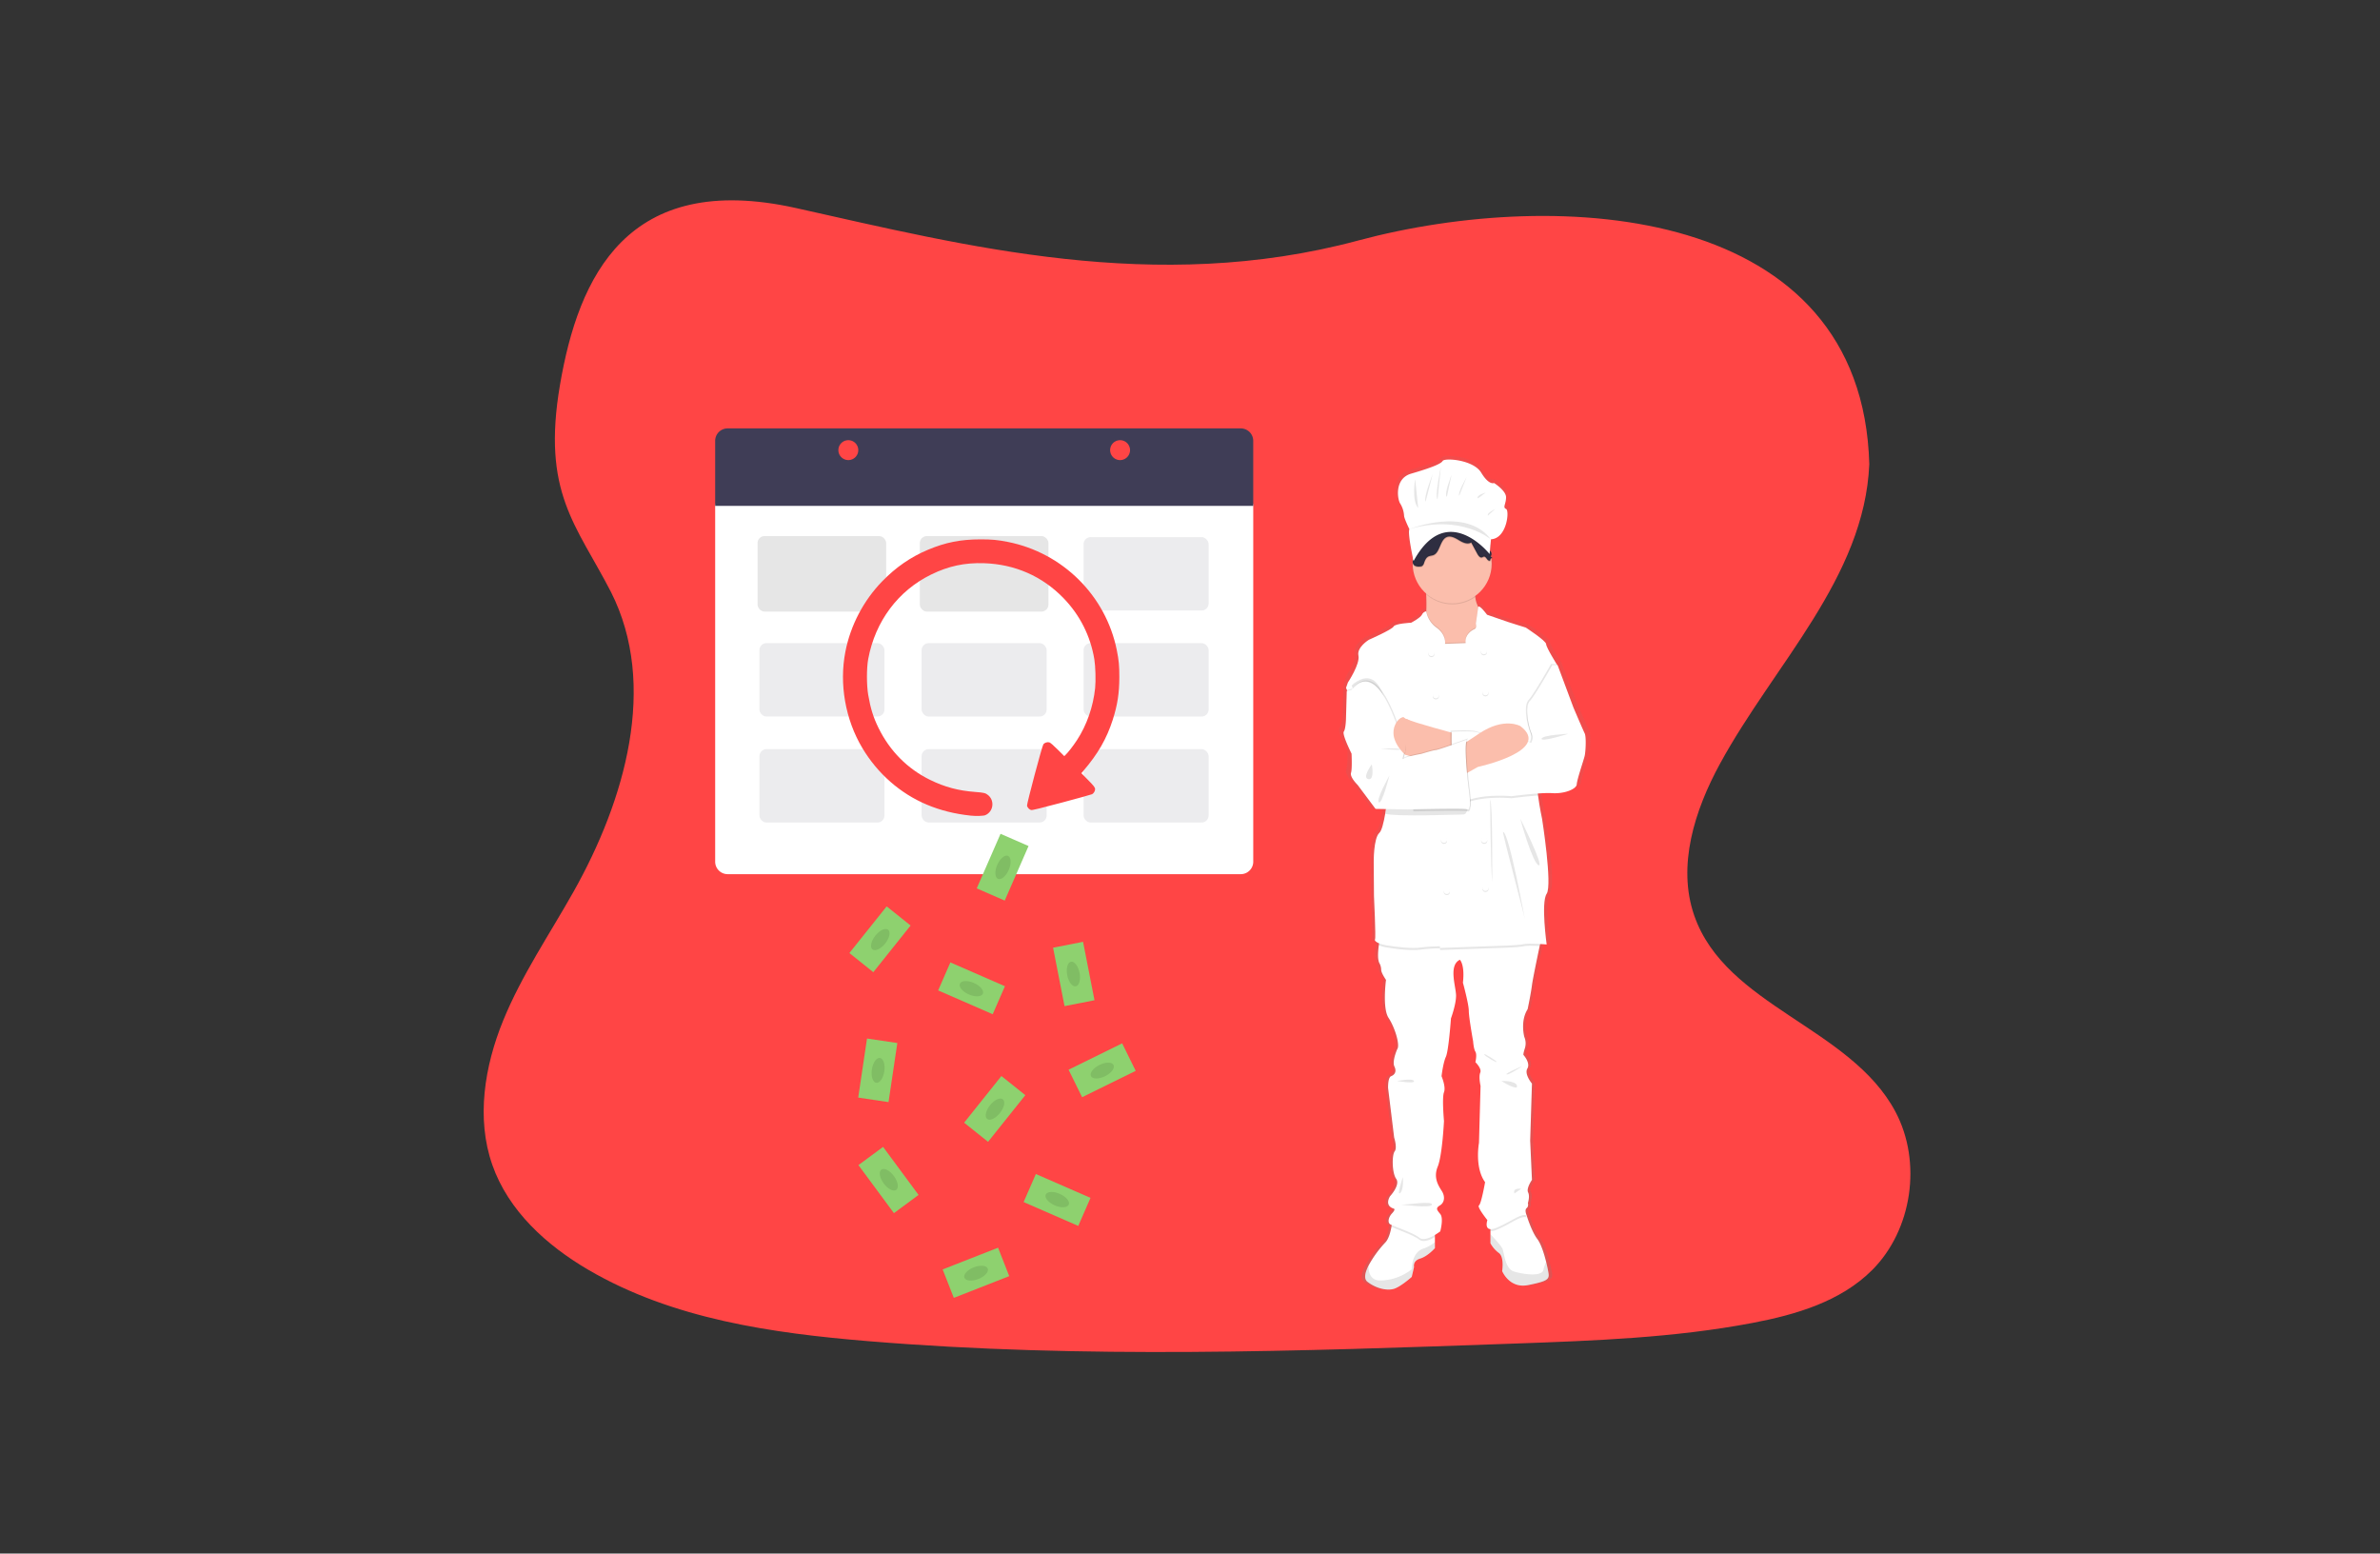 <?xml version="1.0" encoding="UTF-8" standalone="no"?>
<svg
   xmlns:dc="http://purl.org/dc/elements/1.1/"
   xmlns:cc="http://creativecommons.org/ns#"
   xmlns:rdf="http://www.w3.org/1999/02/22-rdf-syntax-ns#"
   xmlns:svg="http://www.w3.org/2000/svg"
   xmlns="http://www.w3.org/2000/svg"
   xmlns:xlink="http://www.w3.org/1999/xlink"
   xmlns:sodipodi="http://sodipodi.sourceforge.net/DTD/sodipodi-0.dtd"
   xmlns:inkscape="http://www.inkscape.org/namespaces/inkscape"
   width="932.627"
   height="608.636"
   data-name="Layer 1"
   version="1.1"
   viewBox="0 0 932.627 608.636"
   id="svg157"
   sodipodi:docname="F2r.svg"
   inkscape:version="0.92.5 (2060ec1f9f, 2020-04-08)">
  <rect x="0" y="0" width="932.627" height="608.636" fill="#333333" stroke="none"/>
  <sodipodi:namedview
     pagecolor="#ffffff"
     bordercolor="#666666"
     borderopacity="1"
     objecttolerance="10"
     gridtolerance="10"
     guidetolerance="10"
     inkscape:pageopacity="0"
     inkscape:pageshadow="2"
     inkscape:window-width="1366"
     inkscape:window-height="705"
     id="namedview159"
     showgrid="false"
     inkscape:zoom="0.52009206"
     inkscape:cx="429.96964"
     inkscape:cy="347.19138"
     inkscape:window-x="-8"
     inkscape:window-y="399"
     inkscape:window-maximized="1"
     inkscape:current-layer="g1120" />
  <defs
     id="defs15">
    <linearGradient
       id="deacd444-d5db-4c24-9492-02e57292be3c"
       x1="675.05"
       x2="675.05"
       y1="606.02"
       y2="240.27"
       gradientUnits="userSpaceOnUse">
      <stop
         stop-color="gray"
         stop-opacity=".25"
         offset="0"
         id="stop4" />
      <stop
         stop-color="gray"
         stop-opacity=".12"
         offset=".54"
         id="stop6" />
      <stop
         stop-color="gray"
         stop-opacity=".1"
         offset="1"
         id="stop8" />
    </linearGradient>
    <linearGradient
       id="a1de9c2c-a914-4f57-a703-6b671b828453"
       x1="473.94"
       x2="473.94"
       y1="635.65"
       y2="301.65"
       gradientTransform="translate(-82,-130)"
       xlink:href="#deacd444-d5db-4c24-9492-02e57292be3c" />
    <linearGradient
       id="33ead0d0-8f65-4117-bca2-44ecb419ecb0"
       x1="363.44"
       x2="363.44"
       y1="662.65"
       y2="401.65"
       gradientTransform="translate(-82,-130)"
       xlink:href="#deacd444-d5db-4c24-9492-02e57292be3c" />
    <linearGradient
       id="9a5964b5-9011-4675-8f60-8033350848c0"
       x1="849.68"
       x2="849.68"
       y1="703.66"
       y2="385.5"
       gradientTransform="translate(-82,-130)"
       xlink:href="#deacd444-d5db-4c24-9492-02e57292be3c" />
    <linearGradient
       id="linearGradient949"
       x1="675.05"
       x2="675.05"
       y1="606.02"
       y2="240.27"
       gradientTransform="translate(-82,-130)"
       gradientUnits="userSpaceOnUse"
       xlink:href="#deacd444-d5db-4c24-9492-02e57292be3c" />
    <clipPath
       id="a-4-8-9-3-1">
      <rect
         y="0"
         x="0"
         width="91"
         height="100.34"
         id="rect4" />
    </clipPath>
    <clipPath
       id="a-7">
      <rect
         y="0"
         x="0"
         width="91"
         height="100.34"
         id="rect7" />
    </clipPath>
    <clipPath
       id="a">
      <rect
         y="0"
         x="0"
         width="91"
         height="100.34"
         id="rect4-7" />
    </clipPath>
    <linearGradient
       id="linearGradient3845-5-3"
       x1="507.95"
       x2="507.95"
       y1="790.48"
       y2="154.92"
       gradientTransform="matrix(0.418,0,0,0.418,-1606.7,-511.92)"
       gradientUnits="userSpaceOnUse">
      <stop
         stop-color="gray"
         stop-opacity=".25"
         offset="0"
         id="stop4-0" />
      <stop
         stop-color="gray"
         stop-opacity=".12"
         offset=".535"
         id="stop6-8" />
      <stop
         stop-color="gray"
         stop-opacity=".1"
         offset="1"
         id="stop8-9" />
    </linearGradient>
  </defs>
  <title
     id="title17">web_devices</title>
  <g
     transform="matrix(1.179,0,0,1.179,89.841,-250.181)"
     style="fill:#ffb8b8"
     id="g18" />
  <g
     transform="matrix(0,-0.777,-0.777,0,308.029,338.523)"
     id="g32">
    <g
       transform="matrix(0,-2.122,-2.122,0,2176.623,-25.934)"
       id="g289">
      <g
         transform="translate(1562.5,1350)"
         id="g287">
        <g
           id="g1120"
           transform="translate(72.756,-47.183)">
          <path
             sodipodi:nodetypes="zzzcccccccccccccz"
             id="path13"
             d="m -1511.577,-425.222 c -48.225,12.926 -93.401,1.195 -133.542,-7.734 -40.141,-8.929 -51.704,16.353 -56.087,42.001 -4.383,25.647 3.874,33.235 12.114,49.228 11.24,22.185 3.307,49.536 -8.886,71.199 -5.712,10.158 -12.343,19.852 -16.75,30.667 -4.407,10.815 -6.439,23.208 -2.564,34.259 3.824,10.935 12.926,19.148 22.807,24.928 20.032,11.715 43.657,15.074 66.692,16.975 50.995,4.208 102.266,2.387 153.392,0.562 18.92,-0.678 37.928,-1.36 56.541,-4.894 10.338,-1.959 21.009,-5.079 28.516,-12.586 9.526,-9.538 11.889,-25.69 5.504,-37.651 -10.708,-20.062 -40.314,-25.033 -47.796,-46.576 -4.121,-11.849 0.111,-25.051 6.099,-36.04 12.842,-23.582 34.368,-44.261 35.502,-71.213 -1.661,-61.343 -73.317,-66.05 -121.542,-53.125 z"
             inkscape:connector-curvature="0"
             style="fill:#ff4545;fill-opacity:1;stroke-width:0.33" />
          <g
             transform="matrix(0.746,0,0,0.746,-447.153,-40.447)"
             id="g21"
             style="stroke-width:0.258">
            <path
               id="path15"
               d="m -1631.6,-431.87 v 113.91 a 3.977,3.977 0 0 0 3.977,3.977 h 163.47 a 3.977,3.977 0 0 0 3.977,-3.977 v -113.91 z"
               inkscape:connector-curvature="0"
               style="fill:#ffffff" />
            <rect
               id="rect17"
               rx="2.231"
               height="24.053"
               width="40.979"
               y="-421.67"
               x="-1618.1"
               style="opacity:0.1" />
            <rect
               id="rect19"
               rx="2.231"
               height="24.053"
               width="40.979"
               y="-421.67"
               x="-1566.4"
               style="opacity:0.1" />
          </g>
          <g
             transform="matrix(0.746,0,0,0.746,-447.153,-40.447)"
             id="g37"
             style="fill:#444053;stroke-width:0.258">
            <rect
               id="rect23"
               rx="2.231"
               height="23.375"
               width="39.826"
               y="397.96"
               x="1474.4"
               transform="scale(-1)"
               style="opacity:0.1" />
            <rect
               id="rect25"
               rx="2.231"
               height="23.375"
               width="39.826"
               y="-387.57"
               x="-1617.5"
               style="opacity:0.1" />
            <rect
               id="rect27"
               rx="2.231"
               height="23.375"
               width="39.826"
               y="364.19"
               x="1474.4"
               transform="scale(-1)"
               style="opacity:0.1" />
            <rect
               id="rect29"
               rx="2.231"
               height="23.375"
               width="39.826"
               y="364.19"
               x="1526"
               transform="scale(-1)"
               style="opacity:0.1" />
            <rect
               id="rect31"
               rx="2.231"
               height="23.375"
               width="39.826"
               y="-353.8"
               x="-1617.5"
               style="opacity:0.1" />
            <rect
               id="rect33"
               rx="2.231"
               height="23.375"
               width="39.826"
               y="330.43"
               x="1474.4"
               transform="scale(-1)"
               style="opacity:0.1" />
            <rect
               id="rect35"
               rx="2.231"
               height="23.375"
               width="39.826"
               y="330.43"
               x="1526"
               transform="scale(-1)"
               style="opacity:0.1" />
          </g>
          <g
             transform="matrix(0.746,0,0,0.746,-447.153,-40.447)"
             id="g45"
             style="fill:#3f3d56;fill-opacity:1;stroke-width:0.258">
            <path
               id="path39"
               d="m -1631.6,-451.99 v 20.696 h 171.42 v -20.696 a 3.977,3.977 0 0 0 -3.977,-3.979 h -163.47 a 3.977,3.977 0 0 0 -3.977,3.979 z m 42.423,6.122 a 3.175,3.175 0 1 1 3.175,-3.175 3.175,3.175 0 0 1 -3.175,3.175 z m 86.576,0 a 3.175,3.175 0 1 1 3.175,-3.175 3.175,3.175 0 0 1 -3.18,3.175 z"
               inkscape:connector-curvature="0"
               style="fill:#3f3d56;fill-opacity:1" />
            <path
               id="path41"
               d="m -1589.2,-452.79 a 3.752,3.752 0 1 0 3.75,3.752 3.75,3.75 0 0 0 -3.75,-3.752 z m 0,6.927 a 3.175,3.175 0 1 1 3.175,-3.175 3.175,3.175 0 0 1 -3.175,3.175 z"
               inkscape:connector-curvature="0"
               style="opacity:0.1;fill:#3f3d56;fill-opacity:1" />
            <path
               id="path43"
               d="m -1502.6,-452.79 a 3.752,3.752 0 1 0 3.752,3.752 3.752,3.752 0 0 0 -3.752,-3.752 z m 0,6.927 a 3.175,3.175 0 1 1 3.175,-3.175 3.175,3.175 0 0 1 -3.175,3.175 z"
               inkscape:connector-curvature="0"
               style="opacity:0.1;fill:#3f3d56;fill-opacity:1" />
          </g>
          <g
             id="g53"
             transform="matrix(0.192,0,0,0.192,-1363.357,-587.469)">
            <rect
               id="rect47"
               height="73.68"
               width="37.81"
               y="-474.45"
               x="-2141.6"
               transform="rotate(-66.42)"
               style="fill:#8ed16f" />
            <ellipse
               id="ellipse49"
               ry="15.51"
               rx="7.76"
               cy="-437.62"
               cx="-2123.2"
               transform="rotate(-66.42)"
               style="fill:#8ed16f" />
            <ellipse
               id="ellipse51"
               ry="15.51"
               rx="7.76"
               cy="-437.62"
               cx="-2123.2"
               transform="rotate(-66.42)"
               style="opacity:0.1" />
          </g>
          <g
             id="g61"
             transform="matrix(0,-0.192,0.192,0,-1912.214,-497.355)">
            <rect
               id="rect55"
               height="73.68"
               width="37.81"
               y="-433.07"
               x="-1988.8"
               transform="rotate(-66.42)"
               style="fill:#8ed16f" />
            <ellipse
               id="ellipse57"
               ry="15.51"
               rx="7.76"
               cy="-396.24"
               cx="-1970.4"
               transform="rotate(-66.42)"
               style="fill:#8ed16f" />
            <ellipse
               id="ellipse59"
               ry="15.51"
               rx="7.76"
               cy="-396.24"
               cx="-1970.4"
               transform="rotate(-66.42)"
               style="opacity:0.1" />
          </g>
          <g
             id="g69"
             transform="matrix(0.192,0,0,0.192,-1373.876,-592.736)">
            <rect
               id="rect63"
               height="73.68"
               width="37.81"
               y="1504.4"
               x="-1410.2"
               transform="rotate(-11.09)"
               style="fill:#8ed16f" />
            <ellipse
               id="ellipse65"
               ry="15.51"
               rx="7.76"
               cy="1541.2"
               cx="-1391.8"
               transform="rotate(-11.09)"
               style="fill:#8ed16f" />
            <ellipse
               id="ellipse67"
               ry="15.51"
               rx="7.76"
               cy="1541.2"
               cx="-1391.8"
               transform="rotate(-11.09)"
               style="opacity:0.1" />
          </g>
          <g
             id="g77"
             transform="matrix(0.05,-0.186,0.186,0.05,-1900.502,-532.538)">
            <rect
               id="rect71"
               height="73.68"
               width="37.81"
               y="-328.24"
               x="-2262.9"
               transform="rotate(-66.42)"
               style="fill:#8ed16f" />
            <ellipse
               id="ellipse73"
               ry="15.51"
               rx="7.76"
               cy="-291.39"
               cx="-2244.4"
               transform="rotate(-66.42)"
               style="fill:#8ed16f" />
            <ellipse
               id="ellipse75"
               ry="15.51"
               rx="7.76"
               cy="-291.39"
               cx="-2244.4"
               transform="rotate(-66.42)"
               style="opacity:0.1" />
          </g>
          <g
             id="g85"
             transform="matrix(0.05,-0.186,0.186,0.05,-1913.333,-602.24)">
            <rect
               id="rect79"
               height="73.68"
               width="37.81"
               y="-494.26"
               x="-2299.6"
               transform="rotate(-66.42)"
               style="fill:#8ed16f" />
            <ellipse
               id="ellipse81"
               ry="15.51"
               rx="7.76"
               cy="-457.42"
               cx="-2281.2"
               transform="rotate(-66.42)"
               style="fill:#8ed16f" />
            <ellipse
               id="ellipse83"
               ry="15.51"
               rx="7.76"
               cy="-457.42"
               cx="-2281.2"
               transform="rotate(-66.42)"
               style="opacity:0.1" />
          </g>
          <g
             id="g93"
             transform="matrix(-0.136,-0.136,0.136,-0.136,-2072.089,-167.84)">
            <rect
               id="rect87"
               height="73.68"
               width="37.81"
               y="-2305.9"
               x="-1176.2"
               transform="rotate(-111.42)"
               style="fill:#8ed16f" />
            <ellipse
               id="ellipse89"
               ry="15.51"
               rx="7.76"
               cy="-2269.1"
               cx="-1157.8"
               transform="rotate(-111.42)"
               style="fill:#8ed16f" />
            <ellipse
               id="ellipse91"
               ry="15.51"
               rx="7.76"
               cy="-2269.1"
               cx="-1157.8"
               transform="rotate(-111.42)"
               style="opacity:0.1" />
          </g>
          <g
             id="g101"
             transform="matrix(-0.05,-0.186,0.186,-0.05,-2033.743,-432.078)">
            <rect
               id="rect95"
               height="73.68"
               width="37.81"
               y="-2264.6"
               x="-1023.4"
               transform="rotate(-111.42)"
               style="fill:#8ed16f" />
            <ellipse
               id="ellipse97"
               ry="15.51"
               rx="7.76"
               cy="-2227.7"
               cx="-1005"
               transform="rotate(-111.42)"
               style="fill:#8ed16f" />
            <ellipse
               id="ellipse99"
               ry="15.51"
               rx="7.76"
               cy="-2227.7"
               cx="-1005"
               transform="rotate(-111.42)"
               style="opacity:0.1" />
          </g>
          <g
             id="g109"
             transform="matrix(0.096,-0.167,0.167,0.096,-1721.155,-659.043)">
            <rect
               id="rect103"
               height="73.68"
               width="37.81"
               y="-331.43"
               x="-2367.4"
               transform="rotate(-56.09)"
               style="fill:#8ed16f" />
            <ellipse
               id="ellipse105"
               ry="15.51"
               rx="7.76"
               cy="-294.6"
               cx="-2348.9"
               transform="rotate(-56.09)"
               style="fill:#8ed16f" />
            <ellipse
               id="ellipse107"
               ry="15.51"
               rx="7.76"
               cy="-294.6"
               cx="-2348.9"
               transform="rotate(-56.09)"
               style="opacity:0.1" />
          </g>
          <g
             id="g117"
             transform="matrix(0.096,-0.167,0.167,0.096,-1809.038,-668.816)">
            <rect
               id="rect111"
               height="73.68"
               width="37.81"
               y="-2159.7"
               x="-1297.5"
               transform="rotate(-111.42)"
               style="fill:#8ed16f" />
            <ellipse
               id="ellipse113"
               ry="15.51"
               rx="7.76"
               cy="-2122.9"
               cx="-1279"
               transform="rotate(-111.42)"
               style="fill:#8ed16f" />
            <ellipse
               id="ellipse115"
               ry="15.51"
               rx="7.76"
               cy="-2122.9"
               cx="-1279"
               transform="rotate(-111.42)"
               style="opacity:0.1" />
          </g>
          <g
             id="g125"
             transform="matrix(0.192,0,0,0.192,-1285.471,-575.547)">
            <rect
               id="rect119"
               height="73.68"
               width="37.81"
               y="-2325.7"
               x="-1334.2"
               transform="rotate(-111.42)"
               style="fill:#8ed16f" />
            <ellipse
               id="ellipse121"
               ry="15.51"
               rx="7.76"
               cy="-2288.9"
               cx="-1315.8"
               transform="rotate(-111.42)"
               style="fill:#8ed16f" />
            <ellipse
               id="ellipse123"
               ry="15.51"
               rx="7.76"
               cy="-2288.9"
               cx="-1315.8"
               transform="rotate(-111.42)"
               style="opacity:0.1" />
          </g>
          <g
             transform="matrix(0.746,0,0,0.746,-447.153,-40.447)"
             id="g185"
             style="stroke-width:0.418">
            <path
               id="path127"
               d="m -1353.1,-359.63 c -0.59,-1.141 -3.705,-8.231 -3.705,-8.231 l -5.221,-13.529 c 0,0 -3.705,-5.705 -3.705,-6.764 0,-1.06 -6.737,-5.297 -6.737,-5.297 0,0 -5.474,-1.63 -5.895,-1.793 -0.421,-0.163 -6.905,-2.308 -6.905,-2.308 0,0 -2.554,-3.358 -2.917,-2.481 h -10e-5 c -0.014,-0.022 -0.027,-0.041 -0.04,-0.064 -0.522,-0.975 -0.852,-2.04 -0.973,-3.139 -0.015,-0.098 -0.026,-0.201 -0.039,-0.302 3.414,-2.314 5.467,-6.164 5.485,-10.289 0,-0.535 -0.037,-1.069 -0.108,-1.599 0.045,-0.029 0.094,-0.054 0.145,-0.076 0.105,-0.045 0.079,-0.083 0,-0.121 0.027,-0.014 0.053,-0.029 0.081,-0.04 0.139,-0.061 0.045,-0.106 -0.088,-0.161 l 0.011,-0.004 c 0.19,-0.083 -0.05,-0.137 -0.243,-0.225 -0.011,-0.056 -0.02,-0.113 -0.032,-0.169 0.042,-0.107 0.068,-0.221 0.077,-0.336 0.017,0.008 0.033,0.018 0.051,0.025 0.046,-0.21 0.044,-0.428 -0.011,-0.637 -0.012,0.043 -0.027,0.085 -0.043,0.125 0.025,-0.387 -0.163,-0.756 -0.49,-0.965 -0.01,-0.008 -0.02,-0.018 -0.03,-0.026 l 0.357,-3.656 c 5.266,-0.249 6.19,-9.208 4.989,-9.706 -1.201,-0.498 0,-1.576 0,-3.733 0,-2.157 -3.973,-4.562 -3.973,-4.562 0,0 -1.663,0.83 -4.25,-3.318 -2.587,-4.148 -12.102,-4.811 -12.749,-3.733 -0.647,1.078 -4.896,2.489 -10.44,4.065 -5.543,1.576 -4.527,8.13 -3.603,9.54 0.761,1.166 1.207,2.509 1.293,3.899 0,0.83 1.755,4.314 1.755,4.314 -0.554,1.207 0.855,7.821 1.273,9.701 -0.011,0.058 -0.015,0.115 -0.019,0.173 -0.01,0.006 -0.01,0.011 -0.012,0.016 -0.02,0.03 -0.037,0.062 -0.054,0.095 -0.089,0.195 -0.119,0.412 -0.086,0.624 -0.031,0.231 0,0.467 0.093,0.681 0.064,3.583 1.671,6.964 4.409,9.276 0.011,0.113 0.013,0.227 0.02,0.343 0.077,1.535 0.121,3.351 0.04,5.089 -0.01,0.089 -0.01,0.176 -0.015,0.264 -0.62,0.125 -1.143,0.538 -1.409,1.111 -0.522,1.004 -3.554,2.553 -3.554,2.553 0,0 -5.305,0.244 -5.811,1.222 -0.505,0.978 -8.168,4.238 -8.168,4.238 0,0 -4.042,2.363 -3.453,5.053 0.308,1.405 -0.557,3.589 -1.452,5.354 -1.021,1.485 -0.213,0.233 -1.52,2.658 -0.09,0.14 -0.738,3.129 -0.738,3.129 l -0.157,8.971 c 0,0 -0.209,3.099 -1.052,3.832 -0.842,0.734 2.575,7.461 2.575,7.461 0,0 0.164,4.326 -0.477,6.107 -0.053,1.693 2.354,4.297 2.354,4.297 l 2.856,3.713 2.896,4.146 c 0,0 2.557,0.11 3.663,0.347 -0.035,0.21 -0.07,0.42 -0.107,0.629 -0.495,2.804 -1.145,5.382 -1.937,6.08 -1.937,1.711 -1.853,9.372 -1.853,9.372 l 0.085,10.839 c 0,0 0.673,13.366 0.337,13.855 -0.213,0.309 0.214,0.812 1.34,1.264 -0.032,0.201 -0.063,0.405 -0.093,0.613 -0.317,2.217 -0.458,4.747 0.27,5.865 0.316,0.605 0.489,1.274 0.505,1.956 0,1.06 1.6,3.26 1.6,3.26 0,0 -1.263,9.046 0.842,12.143 2.105,3.097 3.874,8.72 2.863,10.024 0,0 -1.768,3.83 -0.926,5.542 0.842,1.712 0,2.689 -1.095,3.097 -1.095,0.408 -1,3.749 -1,3.749 l 2.011,15.892 c 0,0 1.095,3.26 0.168,4.401 -0.926,1.141 -0.926,6.846 0.505,8.802 1.432,1.956 -2.021,5.542 -2.021,5.542 0,0 -2.105,3.015 1.263,3.994 0,0 0.674,0.163 -0.59,1.467 -1.263,1.304 -1.516,2.934 -0.674,3.504 0.175,0.105 0.357,0.195 0.546,0.271 -0.031,0.193 -0.065,0.393 -0.105,0.606 -0.324,1.702 -0.933,3.918 -2.041,4.991 -2.148,2.201 -4.002,4.67 -5.514,7.348 -1.155,2.191 -1.661,4.241 -0.381,5.203 3.031,2.282 6.905,3.015 9.179,2.119 2.274,-0.896 5.474,-3.667 5.474,-3.667 l 0.758,-3.178 c 0,0 -0.505,-1.956 2.021,-2.689 2.526,-0.733 4.884,-3.341 4.884,-3.341 v -4.225 c 0.612,-0.35 1.202,-0.735 1.768,-1.154 0,0 1.179,-4.156 0,-5.542 -1.179,-1.385 -1.6,-1.874 -0.085,-2.771 1.516,-0.896 1.721,-2.852 0.61,-4.564 -1.115,-1.712 -2.883,-4.238 -1.368,-7.824 1.516,-3.586 2.072,-14.588 2.072,-14.588 0,0 -0.707,-7.498 0,-9.209 0.707,-1.711 -0.808,-5.134 -0.808,-5.134 0,0 0.505,-4.238 1.432,-6.194 0.926,-1.956 1.684,-12.306 1.684,-12.306 0,0 1.684,-4.401 1.684,-7.253 0,-2.852 -2.611,-9.698 1.263,-11.491 0,0 1.684,1.467 1.011,7.335 0,0 1.937,6.846 1.937,8.965 0,2.119 1.431,9.78 1.431,9.78 0,0 0.169,2.445 0.758,3.341 0.589,0.896 0,3.341 0,3.341 0,0 2.189,2.037 1.6,3.341 -0.589,1.304 0.102,4.244 0.102,4.244 l -0.522,18.249 c 0,0 -1.516,7.824 2.021,12.551 0,0 -1.263,6.927 -2.021,7.416 -0.758,0.489 2.779,4.727 2.779,4.727 0,0 -0.98,2.745 1.01,2.88 v 4.536 c 0.692,1.221 1.639,2.278 2.779,3.097 1.853,1.304 1.095,5.786 1.095,5.786 0,0 2.358,5.705 8.589,4.482 6.231,-1.222 7.074,-1.793 6.737,-3.83 -0.121,-0.743 -0.391,-2.07 -0.778,-3.576 -0.67,-2.618 -1.698,-5.777 -2.927,-7.335 -1.937,-2.455 -3.537,-7.589 -3.537,-7.589 0,0 -0.758,-1.712 0,-2.282 0.758,-0.57 0.421,-1.63 0.421,-1.63 0,0 0.738,-2.119 0.074,-3.423 -0.664,-1.304 1.273,-3.994 1.273,-3.994 l -0.59,-12.551 0.59,-18.256 c 0,0 -2.611,-3.015 -1.516,-4.808 1.095,-1.793 -1.263,-4.319 -1.263,-4.319 0,0 -0.252,-0.082 0.421,-2.119 0.403,-1.201 0.343,-2.509 -0.169,-3.667 0,0 -1.432,-5.053 1.095,-8.883 0,0 1.095,-5.053 1.431,-7.661 0.233,-1.812 1.688,-8.583 2.553,-12.544 0.05,-0.224 0.095,-0.438 0.141,-0.643 1.247,0.068 2.19,0.147 2.19,0.147 0,0 -1.937,-13.447 0,-16.218 1.937,-2.771 -1.516,-23.96 -1.516,-23.96 0,0 -0.825,-3.703 -1.334,-7.481 -0.029,-0.215 -0.055,-0.43 -0.084,-0.645 1.564,-0.125 3.133,-0.16 4.701,-0.104 4.042,0.244 8,-1.304 8.084,-2.853 0.085,-1.548 2.274,-7.661 2.611,-9.046 0.337,-1.385 0.589,-6.112 0,-7.253 z"
               inkscape:connector-curvature="0"
               style="fill:url(#linearGradient3845-5-3)" />
            <path
               id="path129"
               d="m -1402.3,-202.41 v 7.546 c 0,0 -2.272,2.597 -4.706,3.327 -2.434,0.73 -1.947,2.678 -1.947,2.678 l -0.73,3.165 c 0,0 -3.083,2.759 -5.274,3.651 -2.191,0.893 -5.923,0.162 -8.845,-2.11 -1.233,-0.958 -0.746,-2.999 0.367,-5.18 a 35.331,35.331 0 0 1 5.313,-7.316 c 1.068,-1.068 1.655,-3.275 1.967,-4.969 0.231,-1.269 0.305,-2.252 0.305,-2.252 z"
               inkscape:connector-curvature="0"
               style="fill:#ffffff" />
            <path
               id="path131"
               d="m -1402.3,-196.78 v 1.915 c 0,0 -2.272,2.597 -4.706,3.327 -2.434,0.73 -1.947,2.678 -1.947,2.678 l -0.73,3.165 c 0,0 -3.083,2.759 -5.274,3.651 -2.191,0.893 -5.923,0.162 -8.845,-2.11 -1.233,-0.958 -0.746,-2.999 0.367,-5.18 -0.051,2.292 0.626,4.865 3.934,4.774 a 16.755,16.755 0 0 0 9.818,-3.57 c 0,0 -0.082,-5.355 3.651,-6.573 a 11.369,11.369 0 0 0 3.733,-2.077 z"
               inkscape:connector-curvature="0"
               style="opacity:0.1" />
            <path
               id="path133"
               d="m -1372.6,-183.1 c -6.005,1.217 -8.277,-4.463 -8.277,-4.463 0,0 0.73,-4.463 -1.055,-5.761 a 9.576,9.576 0 0 1 -2.678,-3.083 v -7.465 l 7.303,-5.193 3.953,3.499 0.266,0.234 c 0,0 1.542,5.112 3.408,7.556 1.185,1.551 2.174,4.697 2.82,7.303 0.373,1.5 0.633,2.821 0.75,3.561 0.325,2.029 -0.487,2.596 -6.491,3.814 z"
               inkscape:connector-curvature="0"
               style="fill:#ffffff" />
            <path
               id="path135"
               d="m -1372.6,-183.1 c -6.005,1.217 -8.277,-4.463 -8.277,-4.463 0,0 0.73,-4.463 -1.055,-5.761 a 9.576,9.576 0 0 1 -2.678,-3.083 v -2.892 c 1.159,1.224 3.343,3.593 3.814,4.596 0.649,1.379 0.73,6.41 3.732,7.303 3.003,0.892 8.845,1.704 9.332,-0.568 a 12.659,12.659 0 0 1 0.873,-2.506 c 0.373,1.5 0.633,2.821 0.75,3.561 0.325,2.029 -0.487,2.596 -6.491,3.814 z"
               inkscape:connector-curvature="0"
               style="opacity:0.1" />
            <path
               id="path137"
               d="m -1415.8,-203.87 13.551,1.461 v 3.989 c -1.528,0.906 -3.72,1.866 -4.95,0.88 -1.818,-1.454 -7.222,-3.301 -8.906,-4.077 0.231,-1.269 0.305,-2.252 0.305,-2.252 z"
               inkscape:connector-curvature="0"
               style="opacity:0.1" />
            <path
               id="path139"
               d="m -1373.1,-204.68 c -1.866,-0.649 -5.193,2.191 -9.575,3.976 a 4.561,4.561 0 0 1 -1.948,0.435 v -3.599 l 7.303,-5.193 3.953,3.499 a 4.936,4.936 0 0 0 0.266,0.883 z"
               inkscape:connector-curvature="0"
               style="opacity:0.1" />
            <path
               id="path141"
               d="m -1368.3,-294.02 c 0,0 -0.256,1.194 -0.623,2.928 -0.834,3.943 -2.236,10.685 -2.46,12.49 -0.325,2.597 -1.379,7.628 -1.379,7.628 -2.434,3.814 -1.055,8.845 -1.055,8.845 a 5.209,5.209 0 0 1 0.162,3.651 c -0.649,2.029 -0.406,2.11 -0.406,2.11 0,0 2.272,2.515 1.217,4.301 -1.055,1.785 1.46,4.787 1.46,4.787 l -0.568,18.176 0.568,12.496 c 0,0 -1.866,2.678 -1.227,3.976 0.64,1.298 -0.07,3.408 -0.07,3.408 0,0 0.324,1.055 -0.406,1.623 -0.73,0.568 0,2.272 0,2.272 -1.866,-0.649 -5.193,2.191 -9.575,3.976 -4.382,1.785 -2.921,-2.434 -2.921,-2.434 0,0 -3.408,-4.219 -2.678,-4.706 0.73,-0.487 1.947,-7.384 1.947,-7.384 -3.408,-4.706 -1.947,-12.496 -1.947,-12.496 l 0.503,-18.17 c 0,0 -0.665,-2.928 -0.097,-4.226 0.568,-1.298 -1.542,-3.327 -1.542,-3.327 0,0 0.568,-2.434 0,-3.327 -0.568,-0.893 -0.73,-3.327 -0.73,-3.327 0,0 -1.379,-7.627 -1.379,-9.737 0,-2.11 -1.866,-8.926 -1.866,-8.926 0.649,-5.842 -0.974,-7.303 -0.974,-7.303 -3.732,1.785 -1.217,8.601 -1.217,11.441 0,2.84 -1.623,7.222 -1.623,7.222 0,0 -0.73,10.305 -1.623,12.253 -0.892,1.948 -1.379,6.167 -1.379,6.167 0,0 1.461,3.408 0.779,5.112 -0.682,1.704 0,9.169 0,9.169 0,0 -0.535,10.954 -1.996,14.525 -1.461,3.57 0.243,6.086 1.318,7.79 1.071,1.704 0.873,3.651 -0.588,4.544 -1.461,0.893 -1.055,1.379 0.081,2.759 1.136,1.379 0,5.518 0,5.518 0,0 -4.625,3.651 -6.654,2.029 -2.029,-1.623 -8.52,-3.733 -9.332,-4.301 -0.811,-0.568 -0.568,-2.191 0.649,-3.489 1.217,-1.298 0.568,-1.461 0.568,-1.461 -3.246,-0.974 -1.217,-3.976 -1.217,-3.976 0,0 3.327,-3.57 1.948,-5.518 -1.379,-1.947 -1.379,-7.627 -0.487,-8.763 0.892,-1.136 -0.162,-4.382 -0.162,-4.382 l -1.938,-15.823 c 0,0 -0.091,-3.327 0.964,-3.732 1.055,-0.406 1.866,-1.379 1.055,-3.083 -0.812,-1.704 0.892,-5.518 0.892,-5.518 0.974,-1.298 -0.73,-6.897 -2.759,-9.981 -2.029,-3.083 -0.811,-12.09 -0.811,-12.09 0,0 -1.542,-2.191 -1.542,-3.246 a 4.547,4.547 0 0 0 -0.487,-1.948 c -0.701,-1.113 -0.565,-3.632 -0.26,-5.839 0.295,-2.136 0.746,-3.979 0.746,-3.979 z"
               inkscape:connector-curvature="0"
               style="fill:#ffffff" />
            <path
               id="path143"
               d="m -1384.2,-385.95 -15.985,3.733 c 0,0 -7.871,-6.654 -5.923,-10.224 0.669,-1.227 0.964,-3.32 1.065,-5.534 0.077,-1.73 0.037,-3.538 -0.038,-5.067 -0.114,-2.21 -0.295,-3.843 -0.295,-3.843 0,0 16.391,-9.25 15.823,0 a 23.627,23.627 0 0 0 0.107,4.622 8.836,8.836 0 0 0 0.938,3.126 c 0.876,1.561 1.957,1.584 1.957,1.584 z"
               inkscape:connector-curvature="0"
               style="fill:#fbbeac" />
            <path
               id="path145"
               d="m -1389.4,-402.27 a 12.572,12.572 0 0 1 -15.635,-0.779 c -0.114,-2.21 -0.295,-3.843 -0.295,-3.843 0,0 16.391,-9.25 15.823,0 a 23.627,23.627 0 0 0 0.107,4.622 z"
               inkscape:connector-curvature="0"
               style="opacity:0.1" />
            <circle
               id="circle147"
               r="12.577"
               cy="-412.81"
               cx="-1396.8"
               style="fill:#fbbeac" />
            <path
               id="path149"
               d="m -1384.2,-385.95 -15.985,3.733 c 0,0 -7.871,-6.654 -5.923,-10.224 0.669,-1.227 0.964,-3.32 1.065,-5.534 a 8.155,8.155 0 0 0 2.911,4.885 c 3.651,2.434 3.083,5.437 3.083,5.437 l 6.573,-0.243 c -0.406,-2.678 2.029,-4.138 2.84,-4.463 0.812,-0.325 0.406,-1.785 0.406,-1.785 l 0.721,-4.992 c 0.876,1.561 1.957,1.584 1.957,1.584 z"
               inkscape:connector-curvature="0"
               style="opacity:0.1" />
            <path
               id="path151"
               d="m -1368.3,-294.02 c 0,0 -0.256,1.194 -0.623,2.928 -1.765,-0.094 -4.099,-0.162 -5.138,0.075 -1.785,0.406 -8.926,0.568 -8.926,0.568 l -17.689,0.626 v -0.545 a 52.156,52.156 0 0 0 -6.086,0.406 c -3.002,0.406 -7.709,-0.162 -10.711,-0.649 a 11.533,11.533 0 0 1 -2.694,-0.727 c 0.295,-2.136 0.747,-3.979 0.747,-3.979 z"
               inkscape:connector-curvature="0"
               style="opacity:0.1" />
            <path
               id="path153"
               d="m -1369.7,-345.55 c -0.257,1.516 -0.068,4.028 0.256,6.508 0.49,3.762 1.285,7.449 1.285,7.449 0,0 3.327,21.097 1.461,23.856 -1.866,2.759 0,16.147 0,16.147 0,0 -5.599,-0.487 -7.384,-0.081 -1.785,0.406 -8.926,0.568 -8.926,0.568 l -17.689,0.626 v -0.545 c -2.035,0.016 -4.067,0.152 -6.086,0.406 -3.002,0.406 -7.709,-0.162 -10.711,-0.649 -3.002,-0.487 -4.219,-1.461 -3.895,-1.947 0.325,-0.487 -0.325,-13.794 -0.325,-13.794 l -0.082,-10.792 c 0,0 -0.081,-7.627 1.785,-9.331 0.763,-0.695 1.389,-3.262 1.866,-6.053 0.685,-4.041 1.055,-8.552 1.055,-8.552 l -13.533,-31.586 0.603,-1.715 c 0,0 3.923,-5.892 3.355,-8.569 -0.568,-2.678 3.327,-5.031 3.327,-5.031 0,0 7.384,-3.246 7.871,-4.22 0.487,-0.974 5.599,-1.217 5.599,-1.217 0,0 2.921,-1.542 3.424,-2.541 0.248,-0.567 0.755,-0.979 1.36,-1.107 0.344,1.948 1.383,3.706 2.924,4.946 3.651,2.434 3.083,5.437 3.083,5.437 l 6.573,-0.243 c -0.406,-2.678 2.029,-4.138 2.84,-4.463 0.811,-0.325 0.406,-1.785 0.406,-1.785 l 0.759,-5.255 c 0.351,-0.873 2.811,2.47 2.811,2.47 0,0 6.248,2.136 6.654,2.298 0.406,0.162 5.68,1.785 5.68,1.785 0,0 6.491,4.219 6.491,5.274 0,1.055 3.57,6.735 3.57,6.735 0,0 -0.041,0.227 -0.12,0.643 -0.825,4.473 -5.696,30.841 -6.29,34.33 z"
               inkscape:connector-curvature="0"
               style="fill:#ffffff" />
            <path
               id="path155"
               d="m -1395.6,-358.69 c 0,0 -14.038,-3.733 -15.417,-4.625 -1.38,-0.893 -9.494,4.301 0.406,11.36 0,0 12.105,2.515 15.343,0 3.238,-2.515 -0.332,-6.735 -0.332,-6.735 z"
               inkscape:connector-curvature="0"
               style="fill:#fbbeac" />
            <path
               id="path157"
               d="m -1365.3,-380.92 1.704,0.081 5.031,13.47 c 0,0 3.002,7.059 3.57,8.195 0.568,1.136 0.325,5.842 0,7.222 -0.325,1.379 -2.434,7.465 -2.515,9.007 -0.082,1.542 -3.895,3.083 -7.79,2.84 -3.895,-0.243 -12.983,0.974 -12.983,0.974 0,0 -9.706,-1.014 -15.66,2.029 0,0 -3.814,-7.871 -3.408,-22.558 0,0 6.735,-0.406 8.439,0.243 1.704,0.649 9.98,2.515 11.035,1.542 1.055,-0.974 5.842,1.785 5.842,1.785 a 4.112,4.112 0 0 0 0,-3.408 c -0.811,-1.948 -2.191,-8.033 -0.406,-9.981 1.785,-1.947 7.141,-11.441 7.141,-11.441 z"
               inkscape:connector-curvature="0"
               style="opacity:0.1" />
            <path
               id="path159"
               d="m -1369.4,-339.04 c -4.028,0.273 -8.533,0.876 -8.533,0.876 0,0 -9.705,-1.016 -15.66,2.029 0,0 -3.814,-7.871 -3.408,-22.558 0,0 6.735,-0.406 8.439,0.243 1.704,0.649 9.98,2.515 11.035,1.542 1.055,-0.974 5.842,1.785 5.842,1.785 a 4.112,4.112 0 0 0 0,-3.408 c -0.811,-1.947 -2.191,-8.033 -0.406,-9.98 1.785,-1.947 7.141,-11.441 7.141,-11.441 l 1.584,0.074 c -0.825,4.473 -5.696,30.841 -6.29,34.33 -0.257,1.516 -0.068,4.028 0.256,6.508 z"
               inkscape:connector-curvature="0"
               style="opacity:0.1" />
            <path
               id="path161"
               d="m -1364.9,-380.6 1.704,0.081 5.031,13.47 c 0,0 3.002,7.059 3.571,8.195 0.568,1.136 0.324,5.842 0,7.222 -0.325,1.379 -2.434,7.465 -2.516,9.007 -0.081,1.542 -3.895,3.083 -7.79,2.84 -3.895,-0.243 -12.983,0.974 -12.983,0.974 0,0 -9.706,-1.014 -15.66,2.029 0,0 -3.814,-7.871 -3.408,-22.558 0,0 6.735,-0.406 8.439,0.243 1.704,0.649 9.98,2.515 11.035,1.542 1.055,-0.974 5.842,1.785 5.842,1.785 a 4.112,4.112 0 0 0 0,-3.408 c -0.811,-1.947 -2.191,-8.033 -0.406,-9.981 1.785,-1.947 7.141,-11.441 7.141,-11.441 z"
               inkscape:connector-curvature="0"
               style="fill:#ffffff" />
            <circle
               id="circle163"
               r="0.974"
               cy="-384.09"
               cx="-1403.4"
               style="opacity:0.1" />
            <circle
               id="circle165"
               r="0.974"
               cy="-384.66"
               cx="-1386.7"
               style="opacity:0.1" />
            <circle
               id="circle167"
               r="0.974"
               cy="-384.41"
               cx="-1403.4"
               style="fill:#ffffff" />
            <circle
               id="circle169"
               r="0.974"
               cy="-370.62"
               cx="-1402"
               style="opacity:0.1" />
            <circle
               id="circle171"
               r="0.974"
               cy="-371.59"
               cx="-1386.2"
               style="opacity:0.1" />
            <circle
               id="circle173"
               r="0.974"
               cy="-370.94"
               cx="-1402"
               style="fill:#ffffff" />
            <circle
               id="circle175"
               r="0.974"
               cy="-324.6"
               cx="-1386.6"
               style="opacity:0.1" />
            <circle
               id="circle177"
               r="0.974"
               cy="-324.6"
               cx="-1399.4"
               style="opacity:0.1" />
            <circle
               id="circle179"
               r="0.974"
               cy="-324.93"
               cx="-1386.6"
               style="fill:#ffffff" />
            <circle
               id="circle181"
               r="0.974"
               cy="-308.3"
               cx="-1398.5"
               style="opacity:0.1" />
            <circle
               id="circle183"
               r="0.974"
               cy="-309.27"
               cx="-1386.2"
               style="opacity:0.1" />
          </g>
          <g
             transform="matrix(0.746,0,0,0.746,-447.153,-40.447)"
             id="g197"
             style="fill:#ffffff;stroke-width:0.418">
            <circle
               id="circle187"
               r="0.974"
               cy="-308.63"
               cx="-1398.5" />
            <circle
               id="circle189"
               r="0.974"
               cy="-324.93"
               cx="-1399.4" />
            <circle
               id="circle191"
               r="0.974"
               cy="-309.6"
               cx="-1386.2" />
            <circle
               id="circle193"
               r="0.974"
               cy="-384.98"
               cx="-1386.7" />
            <circle
               id="circle195"
               r="0.974"
               cy="-371.92"
               cx="-1386.2" />
          </g>
          <g
             transform="matrix(0.746,0,0,0.746,-447.153,-40.447)"
             id="g229"
             style="stroke-width:0.418">
            <path
               id="path199"
               d="m -1384.7,-337.76 c 0,0 0.162,22.233 0.649,26.209 0,0 0.177,-25.161 -0.649,-26.209 z"
               inkscape:connector-curvature="0"
               style="opacity:0.1" />
            <path
               id="path201"
               d="m -1380.6,-327.45 c -0.334,0 6.654,26.047 6.978,27.913 0.325,1.866 -5.031,-27.913 -6.978,-27.913 z"
               inkscape:connector-curvature="0"
               style="opacity:0.1" />
            <path
               id="path203"
               d="m -1375.1,-331.67 c 0,0.243 3.895,14.119 5.842,14.849 1.948,0.73 -5.842,-14.849 -5.842,-14.849 z"
               inkscape:connector-curvature="0"
               style="opacity:0.1" />
            <path
               id="path205"
               d="m -1359.8,-358.69 c 0,0 -8.277,0.369 -8.52,1.564 -0.243,1.195 8.52,-1.564 8.52,-1.564 z"
               inkscape:connector-curvature="0"
               style="opacity:0.1" />
            <path
               id="path207"
               d="m -1374.4,-252.88 c 0,0 -5.923,2.515 -5.031,2.678 0.893,0.162 5.031,-2.678 5.031,-2.678 z"
               inkscape:connector-curvature="0"
               style="opacity:0.1" />
            <path
               id="path209"
               d="m -1386.6,-256.61 c -0.231,-0.519 3.976,2.11 3.976,2.434 0,0.325 -3.651,-1.704 -3.976,-2.434 z"
               inkscape:connector-curvature="0"
               style="opacity:0.1" />
            <path
               id="path211"
               d="m -1381.1,-248.09 c 0,0 4.625,-0.233 4.95,1.547 0.325,1.78 -4.95,-1.547 -4.95,-1.547 z"
               inkscape:connector-curvature="0"
               style="opacity:0.1" />
            <path
               id="path213"
               d="m -1414.4,-248.1 c 0,0 5.031,-0.984 5.436,0 0.406,0.984 -5.436,0 -5.436,0 z"
               inkscape:connector-curvature="0"
               style="opacity:0.1" />
            <path
               id="path215"
               d="m -1412.5,-217.5 c 0,0 0.33,4.138 -0.89,5.112 -1.22,0.974 0.89,-5.112 0.89,-5.112 z"
               inkscape:connector-curvature="0"
               style="opacity:0.1" />
            <path
               id="path217"
               d="m -1413.1,-208.74 c 1.588,0.162 9.946,-1.298 9.865,0 -0.082,1.298 -9.865,0 -9.865,0 z"
               inkscape:connector-curvature="0"
               style="opacity:0.1" />
            <path
               id="path219"
               d="m -1374.8,-213.77 c 0,0 -2.85,-0.438 -2.156,1.485 z"
               inkscape:connector-curvature="0"
               style="opacity:0.1" />
            <path
               id="path221"
               d="m -1396,-350.66 c -1.217,0.487 4.881,10.358 4.313,15.633 -0.916,2.198 -0.834,2.012 -2.518,2.067 -1.324,-0.045 -19.52,0.739 -23.866,-0.222 0.685,-4.041 1.055,-8.552 1.055,-8.552 l -11.796,-32.343 0.761,-0.683 c 11.035,-8.114 11.36,16.715 11.928,18.906 0.342,1.302 0.342,2.671 0,3.973 0,0 -1.866,2.843 -1.055,2.356 0.811,-0.487 5.923,-0.162 5.923,-0.162 0,0 3.895,-0.243 4.706,-0.081 0.811,0.162 10.548,-0.893 10.548,-0.893 z"
               inkscape:connector-curvature="0"
               style="opacity:0.1" />
            <path
               id="path223"
               d="m -1384.1,-414.48 a 0.837,0.837 0 0 0 -0.555,0.87 c -0.331,0.292 -0.795,-0.052 -1.065,-0.425 -0.273,-0.37 -0.581,-0.828 -0.993,-0.776 a 3.565,3.565 0 0 0 -0.568,0.237 c -0.649,0.208 -1.198,-0.555 -1.561,-1.224 q -0.949,-1.758 -1.899,-3.512 c -1.269,0.737 -2.768,-0.035 -4.028,-0.798 -1.259,-0.763 -2.759,-1.538 -4.031,-0.802 -1.866,1.078 -1.934,4.671 -3.869,5.557 -0.623,0.286 -1.347,0.224 -1.925,0.617 -0.571,0.39 -0.88,1.139 -1.136,1.857 a 1.966,1.966 0 0 1 -0.636,1.048 1.397,1.397 0 0 1 -0.656,0.159 2.813,2.813 0 0 1 -1.688,-0.237 1.426,1.426 0 0 1 -0.584,-1.688 0.883,0.883 0 0 1 0.052,-0.094 5.906,5.906 0 0 0 0.558,-0.802 c 0.195,-0.516 -0.085,-1.117 -0.023,-1.675 0.101,-0.954 1.11,-1.457 1.282,-2.395 0.071,-0.367 -0.01,-0.759 0.065,-1.129 a 1.027,1.027 0 0 1 0.038,-0.143 l -0.594,0.409 c 0.665,-0.776 1,-1.853 1.486,-2.795 a 8.606,8.606 0 0 1 5.252,-4.275 c 2.116,-0.617 4.353,-0.448 6.488,0.075 a 21.365,21.365 0 0 1 5.774,2.379 5.73,5.73 0 0 1 1.681,1.366 10.525,10.525 0 0 1 0.997,1.84 c 0.63,1.305 2.35,2.512 0.98,2.694 -1.139,0.153 -0.101,0.951 0.497,1.49 a 1.549,1.549 0 0 1 0.344,0.376 1.348,1.348 0 0 1 -0.071,1.302 c -0.231,0.292 0.704,0.351 0.386,0.493 z"
               inkscape:connector-curvature="0"
               style="opacity:0.1" />
            <path
               id="path225"
               d="m -1384.1,-414.81 a 0.837,0.837 0 0 0 -0.555,0.87 c -0.331,0.292 -0.795,-0.052 -1.065,-0.425 -0.273,-0.37 -0.581,-0.828 -0.993,-0.776 a 3.565,3.565 0 0 0 -0.568,0.237 c -0.649,0.208 -1.198,-0.555 -1.561,-1.224 q -0.949,-1.758 -1.899,-3.512 c -1.269,0.737 -2.768,-0.035 -4.028,-0.798 -1.259,-0.763 -2.759,-1.538 -4.031,-0.802 -1.866,1.078 -1.934,4.671 -3.869,5.557 -0.623,0.286 -1.347,0.224 -1.925,0.617 -0.571,0.39 -0.88,1.139 -1.136,1.857 a 1.966,1.966 0 0 1 -0.636,1.048 1.397,1.397 0 0 1 -0.656,0.159 2.813,2.813 0 0 1 -1.688,-0.237 1.426,1.426 0 0 1 -0.584,-1.688 0.883,0.883 0 0 1 0.052,-0.094 5.906,5.906 0 0 0 0.558,-0.802 c 0.195,-0.516 -0.085,-1.117 -0.023,-1.675 0.101,-0.954 1.11,-1.457 1.282,-2.395 0.071,-0.367 -0.01,-0.759 0.065,-1.129 a 1.027,1.027 0 0 1 0.038,-0.143 l -0.594,0.409 c 0.665,-0.776 1,-1.853 1.486,-2.795 a 8.606,8.606 0 0 1 5.252,-4.275 c 2.116,-0.617 4.353,-0.448 6.488,0.075 a 21.366,21.366 0 0 1 5.774,2.379 5.73,5.73 0 0 1 1.681,1.366 10.525,10.525 0 0 1 0.997,1.84 c 0.63,1.305 2.35,2.512 0.98,2.694 -1.139,0.153 -0.101,0.951 0.497,1.49 a 1.549,1.549 0 0 1 0.344,0.376 1.348,1.348 0 0 1 -0.071,1.302 c -0.231,0.292 0.704,0.351 0.386,0.493 z"
               inkscape:connector-curvature="0"
               style="fill:#2f2e41" />
            <path
               id="path227"
               d="m -1384.8,-416.98 -0.13,1.366 c 0,0 -13.619,-17.261 -24.213,2.23 0,0 -0.052,-0.237 -0.14,-0.636 a 5.906,5.906 0 0 0 0.558,-0.802 c 0.195,-0.516 -0.085,-1.117 -0.023,-1.675 0.101,-0.954 1.11,-1.457 1.282,-2.395 0.071,-0.367 -0.01,-0.759 0.065,-1.129 a 1.027,1.027 0 0 1 0.038,-0.143 l -0.594,0.409 c 0.665,-0.776 1,-1.853 1.487,-2.795 a 8.606,8.606 0 0 1 5.251,-4.275 c 2.116,-0.617 4.353,-0.448 6.488,0.075 a 21.366,21.366 0 0 1 5.774,2.379 5.73,5.73 0 0 1 1.681,1.366 10.525,10.525 0 0 1 0.997,1.84 c 0.63,1.305 2.35,2.512 0.98,2.694 -1.139,0.153 -0.1,0.951 0.497,1.49 z"
               inkscape:connector-curvature="0"
               style="opacity:0.1" />
          </g>
          <g
             id="g241"
             transform="matrix(0.312,0,0,0.312,-1597.537,-390.061)"
             style="opacity:0.1">
            <path
               id="path231"
               d="m 531.91,232.04 a 1.574,1.574 0 0 0 -0.37,1.345 c -0.792,0.699 -1.903,-0.124 -2.548,-1.018 -0.653,-0.886 -1.391,-1.981 -2.377,-1.857 a 8.533,8.533 0 0 0 -1.36,0.567 c -1.554,0.497 -2.867,-1.329 -3.737,-2.929 q -2.272,-4.207 -4.545,-8.406 c -3.038,1.764 -6.627,-0.086 -9.641,-1.911 -3.014,-1.826 -6.604,-3.682 -9.649,-1.919 -4.467,2.579 -4.63,11.179 -9.261,13.3 -1.492,0.684 -3.224,0.536 -4.607,1.476 -1.367,0.932 -2.105,2.727 -2.719,4.444 a 4.707,4.707 0 0 1 -1.523,2.509 3.345,3.345 0 0 1 -1.569,0.381 6.733,6.733 0 0 1 -4.04,-0.567 3.634,3.634 0 0 1 -1.514,-2.136 3.493,3.493 0 0 0 1.514,3.689 6.732,6.732 0 0 0 4.04,0.567 3.345,3.345 0 0 0 1.569,-0.381 4.707,4.707 0 0 0 1.523,-2.509 c 0.614,-1.717 1.352,-3.511 2.719,-4.444 1.383,-0.94 3.115,-0.792 4.607,-1.476 4.63,-2.121 4.793,-10.721 9.261,-13.3 3.045,-1.764 6.635,0.093 9.649,1.919 3.014,1.826 6.604,3.675 9.641,1.911 q 2.272,4.195 4.545,8.406 c 0.87,1.6 2.183,3.426 3.737,2.929 a 8.533,8.533 0 0 1 1.36,-0.567 c 0.987,-0.124 1.725,0.971 2.377,1.857 0.645,0.893 1.756,1.717 2.548,1.018 a 2.002,2.002 0 0 1 1.328,-2.082 c 0.606,-0.272 -0.683,-0.417 -0.959,-0.816 z"
               transform="translate(-154.97,-103.64)"
               inkscape:connector-curvature="0" />
            <path
               id="path233"
               d="m 529.37,224.27 a 2.813,2.813 0 0 1 0.734,-0.185 c 1.446,-0.192 1.452,-0.862 0.879,-1.817 a 2.272,2.272 0 0 1 -0.879,0.264 c -1.56,0.209 -1.412,0.924 -0.734,1.739 z"
               transform="translate(-154.97,-103.64)"
               inkscape:connector-curvature="0" />
            <path
               id="path235"
               d="m 532.35,230.78 a 3.51,3.51 0 0 0 -0.008,-1.519 2.241,2.241 0 0 1 -0.394,0.855 c -0.243,0.308 0.056,0.508 0.402,0.664 z"
               transform="translate(-154.97,-103.64)"
               inkscape:connector-curvature="0" />
            <path
               id="path237"
               d="m 474.02,228.54 c -0.017,0.089 -0.035,0.177 -0.045,0.269 a 8.912,8.912 0 0 0 0.152,2.088 7.349,7.349 0 0 0 -0.107,-2.357 z"
               transform="translate(-154.97,-103.64)"
               inkscape:connector-curvature="0" />
            <path
               id="path239"
               d="m 477.18,219.07 a 11.268,11.268 0 0 1 -1.303,1.947 l 1.254,-0.863 a 8.688,8.688 0 0 1 0.05,-1.084 z"
               transform="translate(-154.97,-103.64)"
               inkscape:connector-curvature="0" />
          </g>
          <g
             transform="matrix(0.746,0,0,0.746,-447.153,-40.447)"
             id="g263"
             style="stroke-width:0.418">
            <path
               id="path243"
               d="m -1409.1,-413.71 c 0,0 -1.958,-8.755 -1.335,-10.159 0,0 -1.691,-3.469 -1.691,-4.295 a 8.202,8.202 0 0 0 -1.246,-3.882 c -0.89,-1.404 -1.869,-7.929 3.472,-9.498 5.341,-1.569 9.436,-2.973 10.059,-4.047 0.623,-1.074 9.792,-0.413 12.285,3.717 2.493,4.13 4.095,3.304 4.095,3.304 0,0 3.828,2.395 3.828,4.543 0,2.147 -1.157,3.221 0,3.717 1.157,0.496 0.267,9.416 -4.807,9.663 l -0.445,4.708 c 0,0 -13.62,-17.262 -24.214,2.23 z"
               inkscape:connector-curvature="0"
               style="fill:#ffffff" />
            <path
               id="path245"
               d="m -1408.6,-439.83 c 0,0 -1.177,6.897 0.974,9.21 z"
               inkscape:connector-curvature="0"
               style="opacity:0.1" />
            <path
               id="path247"
               d="m -1403,-441.42 c 0,0 -3.002,7.384 -2.272,8.804 z"
               inkscape:connector-curvature="0"
               style="opacity:0.1" />
            <path
               id="path249"
               d="m -1400.4,-443.77 c 0,0 -2.029,9.615 -1.055,10.386 z"
               inkscape:connector-curvature="0"
               style="opacity:0.1" />
            <path
               id="path251"
               d="m -1397,-441.17 c 0,0 -2.515,6.167 -1.501,7.019 z"
               inkscape:connector-curvature="0"
               style="opacity:0.1" />
            <path
               id="path253"
               d="m -1392.2,-440.44 c 0,0 -2.962,5.031 -2.353,5.923 z"
               inkscape:connector-curvature="0"
               style="opacity:0.1" />
            <path
               id="path255"
               d="m -1386.1,-435.53 c 0,0 -3.164,0.852 -2.515,1.866 z"
               inkscape:connector-curvature="0"
               style="opacity:0.1" />
            <path
               id="path257"
               d="m -1383.1,-430.3 c 0,0 -2.84,1.379 -2.312,2.11 z"
               inkscape:connector-curvature="0"
               style="opacity:0.1" />
            <path
               id="path259"
               d="m -1410.5,-423.86 c 0,0 18.14,-7.368 25.994,3.221 0,4e-5 -9.534,-8.106 -25.994,-3.221 z"
               inkscape:connector-curvature="0"
               style="opacity:0.1" />
            <path
               id="path261"
               d="m -1400.4,-358.99 c 0,0 -10.633,-3.876 -11.678,-4.803 -1.045,-0.927 -7.191,4.466 0.307,11.797 0,0 9.169,2.612 11.622,0 2.453,-2.612 -0.251,-6.994 -0.251,-6.994 z"
               inkscape:connector-curvature="0"
               style="fill:#fbbeac" />
          </g>
          <g
             id="g279"
             transform="matrix(0.303,-0.074,0.074,0.303,-1144.605,-1000.369)">
            <path
               id="path265"
               d="m -1598.6,1926.7 11.848,-3.302 c 0,0 58.461,1.554 38.844,-22.53 0,0 -10.294,-9.905 -31.852,-1.942 -21.558,7.963 -27.579,8.934 -27.579,8.934 z"
               inkscape:connector-curvature="0"
               style="fill:#fbbeac" />
            <path
               id="path267"
               d="m -1665.6,1842.8 h -3.69 l -5.633,20.587 c 0,0 -1.942,7.186 -3.884,8.934 -1.942,1.748 1.748,17.674 1.748,17.674 0,0 -2.136,11.265 -3.884,14.178 -1.748,2.913 2.719,10.1 2.719,10.1 l 8.934,20.976 23.695,6.215 c 0,0 41.758,9.128 43.7,10.488 1.942,1.36 3.69,-0.583 5.05,-13.207 1.36,-12.624 5.05,-37.096 7.963,-38.262 0,0 -23.306,2.525 -25.249,2.136 -1.942,-0.388 -11.265,0.194 -11.265,0.194 0,0 -12.236,-0.777 -14.178,0.389 -1.942,1.165 2.525,-5.641 2.525,-5.641 a 18.731,18.731 0 0 0 0,-9.508 c -1.36,-5.244 -2.136,-64.676 -28.551,-45.254 z"
               inkscape:connector-curvature="0"
               style="opacity:0.1" />
            <path
               id="path269"
               d="m -1589.7,1902.8 c -2.913,1.165 -6.604,25.637 -7.963,38.262 -1.359,12.624 -3.107,14.567 -5.05,13.207 -1.577,-1.103 -29.413,-7.334 -39.816,-9.633 1.639,-9.672 2.525,-20.471 2.525,-20.471 l -29.522,-79.048 h 3.108 c 26.414,-19.422 27.191,40.01 28.55,45.254 a 18.736,18.736 0 0 1 0,9.509 c 0,0 -4.467,6.806 -2.525,5.64 1.942,-1.165 14.178,-0.388 14.178,-0.388 0,0 9.322,-0.583 11.265,-0.194 1.942,0.389 25.249,-2.136 25.249,-2.136 z"
               inkscape:connector-curvature="0"
               style="opacity:0.1" />
            <path
               id="path271"
               d="m -1666.4,1843.5 h -3.69 l -5.633,20.587 c 0,0 -1.942,7.186 -3.884,8.934 -1.942,1.748 1.748,17.674 1.748,17.674 0,0 -2.136,11.265 -3.884,14.178 -1.748,2.913 2.719,10.1 2.719,10.1 l 8.934,20.976 23.695,6.215 c 0,0 41.758,9.128 43.7,10.488 1.942,1.36 3.69,-0.583 5.05,-13.207 1.359,-12.624 5.05,-37.096 7.963,-38.262 0,0 -23.307,2.525 -25.249,2.136 -1.942,-0.389 -11.265,0.194 -11.265,0.194 0,0 -12.236,-0.777 -14.178,0.388 -1.942,1.165 2.525,-5.641 2.525,-5.641 a 18.731,18.731 0 0 0 0,-9.508 c -1.359,-5.244 -2.136,-64.676 -28.55,-45.254 z"
               inkscape:connector-curvature="0"
               style="fill:#ffffff" />
            <path
               id="path273"
               d="m -1653.8,1913.8 c 0,0 -10.682,20.199 -12.624,17.868 -1.942,-2.331 12.624,-17.868 12.624,-17.868 z"
               inkscape:connector-curvature="0"
               style="opacity:0.1" />
            <path
               id="path275"
               d="m -1664.8,1902.3 c 0,0 -9.905,8.2 -5.244,10.337 4.661,2.136 5.244,-10.337 5.244,-10.337 z"
               inkscape:connector-curvature="0"
               style="opacity:0.1" />
            <path
               id="path277"
               d="m -1655.5,1892.3 c 0.777,0.194 14.372,2.894 14.567,4.069 0.194,1.175 -14.567,-4.069 -14.567,-4.069 z"
               inkscape:connector-curvature="0"
               style="opacity:0.1" />
          </g>
          <path
             id="path281"
             style="fill:#fbbeac;stroke-width:0.746;paint-order:normal"
             d="m -1500.776,-303.469 c -0.759,-0.812 -1.306,-1.567 -1.69,-2.334 -0.301,-0.601 -0.537,-1.303 -0.616,-1.832 -0.04,-0.266 -0.046,-0.911 -0.01,-1.211 0.109,-0.958 0.535,-1.868 1.165,-2.492 0.375,-0.371 0.768,-0.591 1.064,-0.595 0.12,-0.003 0.149,0.007 0.247,0.074 l 0.11,0.075 0.373,4.817 c 10e-5,2.36 -0.377,3.765 -0.382,3.765 -0.01,0 -0.122,-0.121 -0.26,-0.269 z"
             inkscape:connector-curvature="0" />
          <g
             id="g285"
             transform="matrix(0.118,0.118,-0.118,0.118,-1248.02,-244.256)">
            <path
               id="path283"
               style="fill:#ff4545;paint-order:normal"
               d="m -1694.5,1318.8 c -17.783,14.387 -35.721,25.156 -55.161,33.116 -38.026,15.571 -80.918,18.376 -122.06,7.983 -45.896,-11.594 -87.865,-41.018 -114.13,-80.013 -21.25,-31.548 -33.128,-69.523 -33.696,-107.73 -0.417,-28.079 4.217,-53.353 14.299,-77.974 10.328,-25.222 22.359,-43.199 42.339,-63.263 11.368,-11.416 17.95,-16.882 30.187,-25.066 66.172,-44.261 152.75,-44.596 218.59,-0.846 12.393,8.235 18.298,13.125 29.934,24.793 15.98,16.024 26.074,29.805 36.158,49.368 12.956,25.132 19.468,49.291 21.914,81.297 l 0.324,4.237 12.74,0.065 c 13.061,0.066 15.385,0.376 17.318,2.31 1.761,1.761 2.669,5.602 1.88,7.95 -0.398,1.184 -10.377,18.821 -22.176,39.193 -15.534,26.821 -21.954,37.34 -23.268,38.127 -2.268,1.358 -6.332,1.25 -8.506,-0.227 -2.106,-1.43 -44.785,-75.03 -45.317,-78.148 -0.496,-2.912 1.347,-6.618 4.03,-8.105 1.265,-0.701 7.154,-1.139 15.433,-1.148 l 13.388,-0.015 0.095,-2.678 c 0.168,-4.731 -1.351,-16.708 -3.311,-26.109 -5.221,-25.048 -17.322,-50.116 -34.242,-70.934 -6.604,-8.126 -21.656,-22.343 -29.802,-28.15 -27.42,-19.546 -58.982,-29.932 -92.531,-30.449 -43.438,-0.669 -82.966,14.726 -115.16,44.851 -20.003,18.717 -32.935,38.672 -41.808,64.51 -17.09,49.769 -9.306,103.45 21.536,148.53 7.375,10.779 24.702,28.107 36.257,36.259 16.026,11.307 27.634,17.391 43.57,22.836 34.728,11.867 70.561,11.967 104.47,0.292 21.872,-7.531 39.127,-17.516 57.332,-33.177 9.512,-8.183 11.51,-9.394 16.237,-9.842 12.549,-1.189 22.061,11.503 17.303,23.088 -1.086,2.644 -8.33,10.353 -14.165,15.074 z"
               inkscape:connector-curvature="0" />
          </g>
        </g>
      </g>
    </g>
  </g>
</svg>

